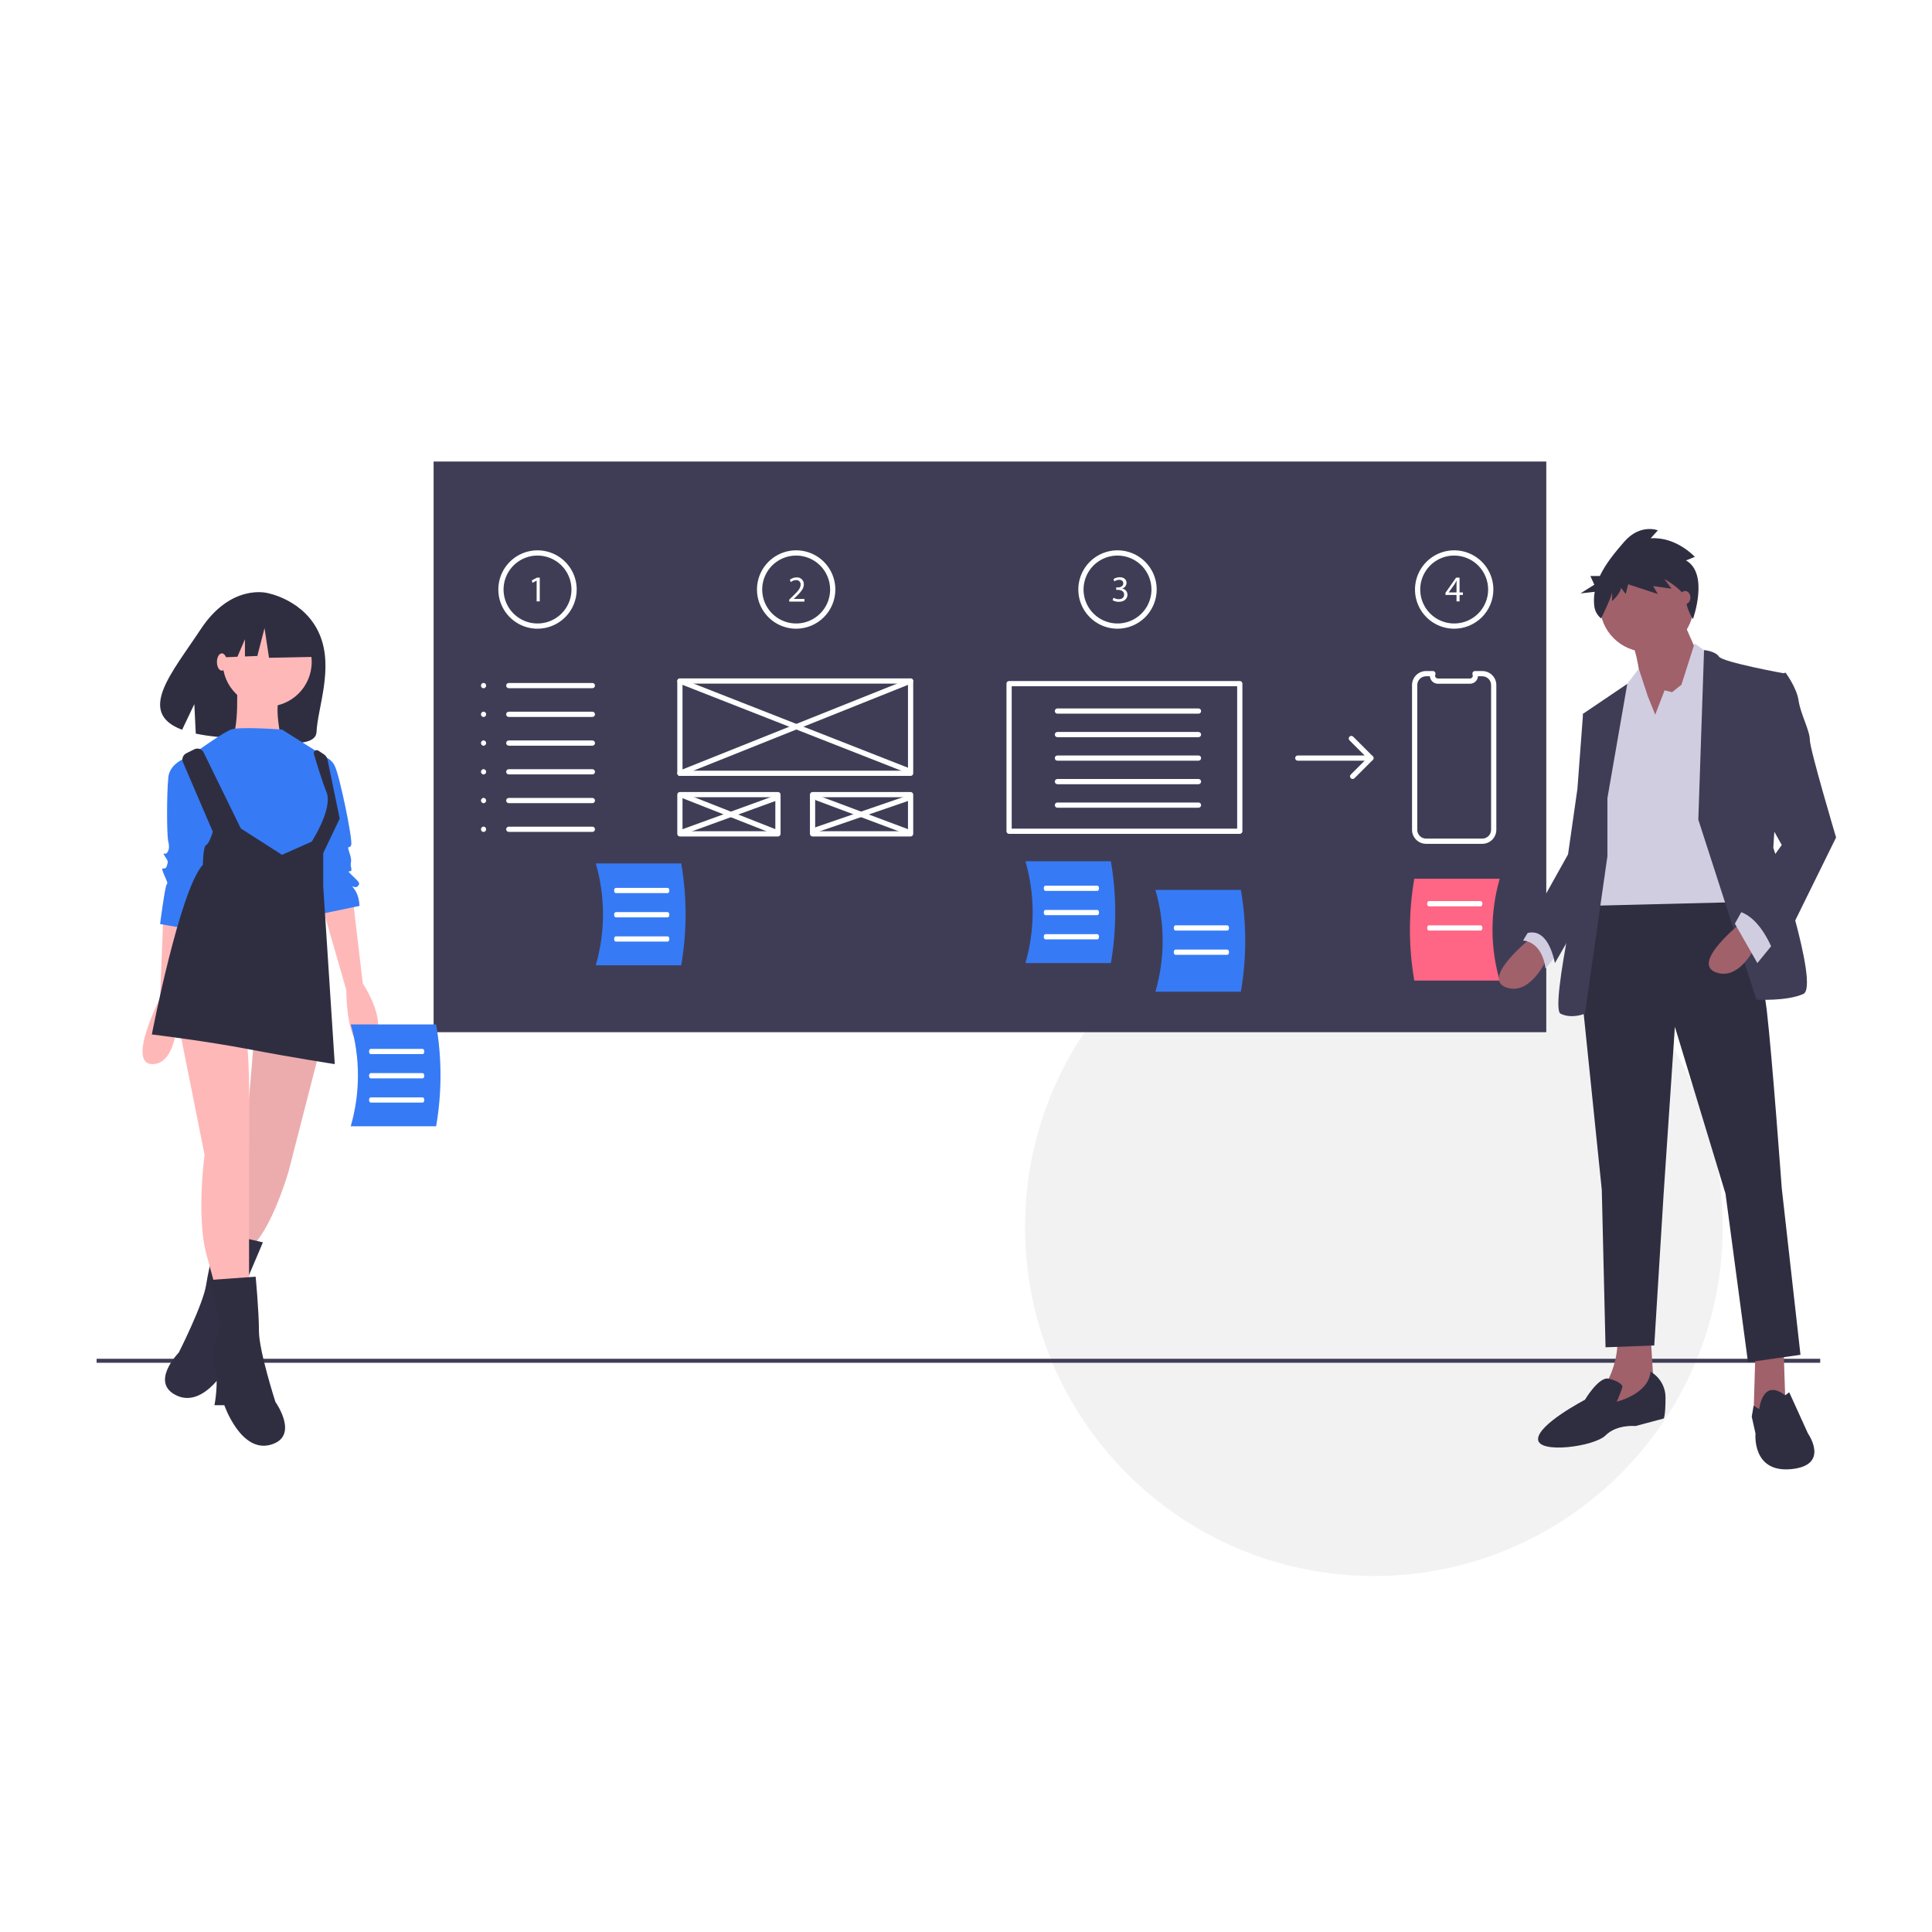 <svg width="1080" height="1080" viewBox="0 0 1080 1080" fill="none" xmlns="http://www.w3.org/2000/svg">
<g id="undraw_mobile_wireframe_euf4 1">
<rect width="1080" height="1080" fill="white"/>
<path id="Vector" d="M768 881C875.696 881 963 793.696 963 686C963 578.304 875.696 491 768 491C660.304 491 573 578.304 573 686C573 793.696 660.304 881 768 881Z" fill="#F2F2F2"/>
<path id="Vector_2" d="M1017.51 759.562H54V761.803H1017.51V759.562Z" fill="#3F3D56"/>
<path id="Vector_3" d="M178.678 354.694C170.405 335.174 149.345 331.487 149.345 331.487C149.345 331.487 129.068 326.078 112.134 351.84C96.35 375.853 75.995 398.351 101.809 407.936L108.627 393.616L109.445 410.096C113.199 410.878 116.993 411.454 120.809 411.821C149.441 414.729 176.432 419.566 176.932 409.218C177.596 395.463 186.638 373.477 178.678 354.694Z" fill="#2F2E41"/>
<path id="Vector_4" d="M91.324 511.016L89.482 557.997C89.482 557.997 70.137 595.766 85.797 594.845C101.457 593.924 99.615 557.997 99.615 557.997L105.142 513.78L91.324 511.016Z" fill="#FFB8B8"/>
<path id="Vector_5" d="M197.262 502.726L202.789 549.707C202.789 549.707 219.37 574.579 206.474 582.87C193.577 591.16 193.577 553.391 193.577 553.391L179.759 505.489L197.262 502.726Z" fill="#FFB8B8"/>
<path id="Vector_6" d="M177.917 590.239L161.335 654.723C161.335 654.723 153.965 680.516 143.832 693.413L140.147 700.783L125.408 698.94L135.541 657.487L141.99 581.027L177.917 590.239Z" fill="#FFB8B8"/>
<path id="Vector_7" opacity="0.1" d="M177.917 590.239L161.335 654.723C161.335 654.723 153.965 680.516 143.832 693.413L140.147 700.783L125.408 698.94L135.541 657.487L141.99 581.027L177.917 590.239Z" fill="#3F3D56"/>
<path id="Vector_8" d="M121.762 688.656L146.955 694.489L136.572 718.965C136.572 718.965 140.792 733.618 136.772 741.378C132.752 749.138 133.332 763.217 133.332 763.217L127.872 762.357C127.872 762.357 114.616 787.313 98.953 780.184C83.29 773.054 99.95 756.094 99.95 756.094C99.95 756.094 113.492 729.318 115.212 718.398C116.932 707.479 121.762 688.656 121.762 688.656Z" fill="#2F2E41"/>
<path id="Vector_9" opacity="0.1" d="M121.762 688.656L146.955 694.489L136.572 718.965C136.572 718.965 140.792 733.618 136.772 741.378C132.752 749.138 133.332 763.217 133.332 763.217L127.872 762.357C127.872 762.357 114.616 787.313 98.953 780.184C83.29 773.054 99.95 756.094 99.95 756.094C99.95 756.094 113.492 729.318 115.212 718.398C116.932 707.479 121.762 688.656 121.762 688.656Z" fill="#3F3D56"/>
<path id="Vector_10" d="M100.536 576.421L114.354 645.511C114.354 645.511 109.748 679.595 115.275 700.783L120.802 721.049H139.226V646.432C139.226 646.432 140.148 585.633 137.384 581.027C134.62 576.421 100.536 576.421 100.536 576.421Z" fill="#FFB8B8"/>
<path id="Vector_11" d="M142.911 713.68L117.118 715.522L123.566 741.315C123.566 741.315 117.118 755.133 119.881 763.424C122.645 771.715 119.881 785.533 119.881 785.533H125.408C125.408 785.533 134.62 812.248 151.202 807.642C167.783 803.036 153.966 783.69 153.966 783.69C153.966 783.69 144.754 755.133 144.754 744.079C144.754 733.025 142.911 713.68 142.911 713.68Z" fill="#2F2E41"/>
<path id="Vector_12" d="M149.359 394.946C163.096 394.946 174.232 383.81 174.232 370.073C174.232 356.337 163.096 345.201 149.359 345.201C135.623 345.201 124.487 356.337 124.487 370.073C124.487 383.81 135.623 394.946 149.359 394.946Z" fill="#FFB8B8"/>
<path id="Vector_13" d="M132.317 379.746C132.317 379.746 134.16 411.067 128.633 412.909C123.105 414.751 157.19 412.909 157.19 412.909C157.19 412.909 152.584 393.564 157.19 388.037C161.796 382.51 132.317 379.746 132.317 379.746Z" fill="#FFB8B8"/>
<path id="Vector_14" d="M157.65 407.842C157.65 407.842 133.699 406 129.093 407.842C124.487 409.685 111.59 418.897 111.59 418.897L118.039 476.932L170.547 487.986L178.838 476.011L187.128 458.508L183.444 436.4L182.522 423.503L157.65 407.842Z" fill="#367BF5"/>
<path id="Vector_15" d="M106.984 422.582C106.984 422.582 95.009 425.345 94.088 434.557C93.166 443.769 93.166 466.799 94.088 470.484C95.009 474.169 94.088 476.011 93.166 476.932C92.245 477.853 90.403 476.011 92.245 478.775C94.088 481.538 94.088 481.538 93.166 484.302C92.245 487.065 89.482 483.381 91.324 487.986C93.166 492.592 94.088 493.514 93.166 494.435C92.245 495.356 89.482 516.544 89.482 516.544L105.142 519.307L120.802 464.957L106.984 422.582Z" fill="#367BF5"/>
<path id="Vector_16" d="M178.838 422.582C180.587 422.679 182.279 423.243 183.736 424.215C185.194 425.187 186.366 426.531 187.128 428.109C189.892 433.636 197.262 469.563 196.34 472.326C195.419 475.09 193.577 471.405 195.419 476.932C197.262 482.459 195.419 481.538 196.34 485.223C197.262 488.908 192.656 485.223 196.34 488.908C200.025 492.592 201.868 493.514 200.025 495.356C198.183 497.198 195.419 493.514 198.183 497.198C200.946 500.883 200.946 506.41 200.946 506.41L178.838 511.016L172.389 459.429L178.838 422.582Z" fill="#367BF5"/>
<path id="Vector_17" d="M104.101 421.117L108.626 418.854C109.084 418.625 109.582 418.489 110.093 418.454C110.603 418.419 111.115 418.485 111.6 418.649C112.084 418.813 112.532 419.071 112.916 419.409C113.3 419.747 113.614 420.158 113.839 420.617L134.62 463.114L157.65 477.853L174.232 470.484C174.232 470.484 186.207 452.06 182.523 442.848C180.024 436.602 177.098 426.992 175.472 421.451C175.376 421.125 175.384 420.778 175.493 420.456C175.602 420.134 175.808 419.854 176.082 419.653C176.356 419.452 176.685 419.34 177.025 419.333C177.365 419.326 177.698 419.424 177.981 419.613L181.121 421.706C182.126 422.376 182.826 423.415 183.071 424.598L189.892 457.587L180.68 476.932V495.356L187.128 594.845C187.128 594.845 163.177 591.16 139.226 586.554C115.275 581.948 84.876 578.264 84.876 578.264C84.876 578.264 100.536 497.198 113.433 483.38C113.433 483.38 113.433 473.247 115.275 472.326C117.118 471.405 118.96 464.957 118.96 464.957L102.274 426.11C101.884 425.202 101.855 424.179 102.195 423.251C102.535 422.322 103.217 421.559 104.101 421.117V421.117Z" fill="#2F2E41"/>
<path id="Vector_18" d="M174 347.602L152.895 336.547L123.749 341.07L117.719 367.703L132.73 367.125L136.923 357.341V366.964L143.85 366.698L147.87 351.12L150.382 367.703L175.005 367.2L174 347.602Z" fill="#2F2E41"/>
<path id="Vector_19" d="M124.027 374.91C125.553 374.91 126.79 372.744 126.79 370.073C126.79 367.402 125.553 365.237 124.027 365.237C122.5 365.237 121.263 367.402 121.263 370.073C121.263 372.744 122.5 374.91 124.027 374.91Z" fill="#FFB8B8"/>
<path id="Vector_20" d="M864.385 258H242.385V577.006H864.385V258Z" fill="#3F3D56"/>
<path id="Vector_21" d="M509.029 433.737H380.069C379.877 433.737 379.687 433.699 379.51 433.625C379.333 433.552 379.172 433.444 379.036 433.309C378.9 433.173 378.793 433.012 378.719 432.835C378.646 432.658 378.608 432.468 378.608 432.276V380.693C378.608 380.501 378.646 380.311 378.719 380.134C378.793 379.956 378.9 379.795 379.036 379.66C379.172 379.524 379.333 379.417 379.51 379.343C379.687 379.27 379.877 379.232 380.069 379.232H509.029C509.221 379.232 509.411 379.27 509.588 379.343C509.765 379.416 509.926 379.524 510.062 379.66C510.197 379.795 510.305 379.956 510.378 380.134C510.452 380.311 510.489 380.501 510.489 380.693V432.276C510.489 432.468 510.452 432.658 510.378 432.835C510.305 433.012 510.197 433.173 510.062 433.309C509.926 433.445 509.765 433.552 509.588 433.626C509.411 433.699 509.221 433.737 509.029 433.737V433.737ZM381.529 430.816H507.568V382.153H381.529V430.816Z" fill="white"/>
<path id="Vector_22" d="M434.877 467.589H380.069C379.877 467.589 379.687 467.552 379.51 467.478C379.333 467.405 379.172 467.297 379.036 467.162C378.9 467.026 378.793 466.865 378.719 466.688C378.646 466.511 378.608 466.321 378.608 466.129V444.205C378.608 444.013 378.646 443.823 378.719 443.646C378.793 443.469 378.9 443.308 379.036 443.172C379.172 443.037 379.333 442.929 379.51 442.856C379.687 442.782 379.877 442.744 380.069 442.745H434.877C435.069 442.744 435.259 442.782 435.436 442.855C435.613 442.929 435.774 443.036 435.91 443.172C436.045 443.308 436.153 443.469 436.226 443.646C436.3 443.823 436.337 444.013 436.337 444.205V466.129C436.337 466.321 436.3 466.511 436.226 466.688C436.153 466.865 436.045 467.026 435.91 467.162C435.774 467.297 435.613 467.405 435.436 467.478C435.259 467.552 435.069 467.589 434.877 467.589V467.589ZM381.529 464.668H433.416V445.665H381.529V464.668Z" fill="white"/>
<path id="Vector_23" d="M509.029 467.589H454.221C454.029 467.589 453.839 467.552 453.662 467.478C453.484 467.405 453.323 467.297 453.188 467.162C453.052 467.026 452.945 466.865 452.871 466.688C452.798 466.511 452.76 466.321 452.76 466.129V444.205C452.76 444.013 452.798 443.823 452.871 443.646C452.945 443.469 453.052 443.308 453.188 443.172C453.323 443.036 453.484 442.929 453.662 442.855C453.839 442.782 454.029 442.744 454.221 442.745H509.029C509.221 442.744 509.411 442.782 509.588 442.855C509.765 442.929 509.926 443.036 510.062 443.172C510.197 443.308 510.305 443.469 510.378 443.646C510.452 443.823 510.489 444.013 510.489 444.205V466.129C510.489 466.321 510.452 466.511 510.378 466.688C510.305 466.865 510.197 467.026 510.062 467.162C509.926 467.297 509.765 467.405 509.588 467.478C509.411 467.552 509.221 467.589 509.029 467.589V467.589ZM455.681 464.668H507.568V445.665H455.681V464.668Z" fill="white"/>
<path id="Vector_24" d="M507.417 432.125C507.235 432.125 507.054 432.09 506.884 432.024L379.535 382.052C379.357 381.982 379.194 381.877 379.056 381.744C378.918 381.611 378.807 381.452 378.73 381.277C378.654 381.101 378.612 380.912 378.609 380.72C378.605 380.528 378.64 380.338 378.71 380.159C378.78 379.981 378.884 379.818 379.017 379.68C379.15 379.542 379.309 379.431 379.485 379.354C379.661 379.278 379.85 379.236 380.041 379.233C380.233 379.229 380.424 379.263 380.602 379.333L507.951 429.305C508.267 429.43 508.531 429.661 508.695 429.958C508.86 430.256 508.915 430.602 508.852 430.936C508.789 431.27 508.611 431.572 508.349 431.789C508.087 432.006 507.757 432.125 507.417 432.125V432.125Z" fill="white"/>
<path id="Vector_25" d="M380.069 433.737C379.73 433.737 379.401 433.619 379.139 433.403C378.877 433.186 378.699 432.886 378.634 432.553C378.57 432.219 378.624 431.874 378.787 431.576C378.949 431.278 379.211 431.046 379.526 430.92L508.487 379.336C508.846 379.194 509.248 379.199 509.603 379.352C509.958 379.505 510.239 379.793 510.382 380.152C510.526 380.511 510.521 380.913 510.369 381.268C510.217 381.624 509.93 381.905 509.571 382.049L380.611 433.632C380.439 433.701 380.255 433.737 380.069 433.737V433.737Z" fill="white"/>
<path id="Vector_26" d="M434.071 466.783C433.888 466.783 433.707 466.749 433.536 466.682L380.339 445.725C379.979 445.583 379.691 445.303 379.537 444.948C379.383 444.593 379.376 444.192 379.518 443.832C379.66 443.472 379.939 443.182 380.293 443.028C380.648 442.873 381.05 442.866 381.41 443.007L434.606 463.964C434.922 464.088 435.186 464.319 435.35 464.617C435.514 464.915 435.569 465.261 435.506 465.595C435.443 465.929 435.265 466.231 435.003 466.448C434.741 466.665 434.411 466.783 434.071 466.783V466.783Z" fill="white"/>
<path id="Vector_27" d="M380.875 466.783C380.531 466.784 380.199 466.663 379.936 466.442C379.673 466.221 379.496 465.915 379.436 465.577C379.377 465.239 379.438 464.89 379.61 464.593C379.782 464.296 380.053 464.068 380.375 463.951L433.572 444.607C433.752 444.541 433.944 444.51 434.136 444.518C434.328 444.526 434.517 444.572 434.691 444.653C434.866 444.733 435.022 444.848 435.153 444.99C435.283 445.131 435.383 445.297 435.449 445.478C435.515 445.658 435.544 445.85 435.536 446.042C435.527 446.234 435.48 446.423 435.399 446.597C435.317 446.771 435.202 446.927 435.06 447.057C434.918 447.186 434.751 447.286 434.57 447.351L381.374 466.695C381.214 466.753 381.045 466.783 380.875 466.783V466.783Z" fill="white"/>
<path id="Vector_28" d="M508.223 466.783C508.048 466.783 507.874 466.752 507.71 466.691L456.126 447.347C455.763 447.211 455.47 446.936 455.309 446.583C455.149 446.23 455.136 445.828 455.272 445.466C455.408 445.103 455.683 444.809 456.035 444.649C456.388 444.489 456.79 444.475 457.153 444.611L508.736 463.955C509.057 464.075 509.325 464.304 509.494 464.602C509.663 464.9 509.722 465.247 509.661 465.584C509.599 465.92 509.422 466.225 509.159 466.444C508.897 466.663 508.565 466.784 508.223 466.783V466.783Z" fill="white"/>
<path id="Vector_29" d="M456.64 465.172C456.294 465.172 455.96 465.049 455.696 464.826C455.433 464.603 455.257 464.293 455.2 463.952C455.143 463.612 455.208 463.262 455.385 462.965C455.562 462.668 455.838 462.443 456.165 462.331L507.748 444.599C507.93 444.535 508.122 444.508 508.314 444.52C508.506 444.531 508.694 444.58 508.867 444.664C509.04 444.748 509.194 444.865 509.322 445.009C509.449 445.153 509.547 445.32 509.61 445.502C509.672 445.684 509.698 445.876 509.686 446.068C509.674 446.26 509.624 446.448 509.54 446.62C509.455 446.793 509.337 446.947 509.193 447.074C509.048 447.201 508.88 447.298 508.698 447.36L457.114 465.092C456.962 465.145 456.801 465.172 456.64 465.172Z" fill="white"/>
<path id="Vector_30" d="M300.474 351.452C296.142 351.452 291.906 350.167 288.304 347.76C284.701 345.353 281.893 341.932 280.235 337.929C278.577 333.926 278.143 329.521 278.989 325.272C279.834 321.022 281.92 317.119 284.984 314.055C288.048 310.991 291.951 308.905 296.201 308.06C300.45 307.214 304.855 307.648 308.858 309.306C312.861 310.964 316.282 313.772 318.689 317.375C321.096 320.977 322.381 325.213 322.381 329.546C322.375 335.354 320.065 340.922 315.958 345.029C311.851 349.136 306.282 351.446 300.474 351.452V351.452ZM300.474 310.56C296.719 310.56 293.049 311.673 289.926 313.759C286.804 315.846 284.371 318.811 282.934 322.28C281.497 325.749 281.121 329.567 281.853 333.249C282.586 336.932 284.394 340.315 287.049 342.971C289.705 345.626 293.087 347.434 296.77 348.167C300.453 348.899 304.271 348.523 307.74 347.086C311.209 345.649 314.174 343.216 316.26 340.093C318.347 336.971 319.46 333.301 319.46 329.546C319.454 324.512 317.452 319.686 313.893 316.127C310.334 312.568 305.508 310.565 300.474 310.56Z" fill="white"/>
<path id="Vector_31" d="M445.059 351.452C440.726 351.452 436.49 350.167 432.888 347.76C429.285 345.353 426.477 341.932 424.819 337.929C423.161 333.926 422.728 329.521 423.573 325.272C424.418 321.022 426.505 317.119 429.568 314.055C432.632 310.991 436.535 308.905 440.785 308.06C445.034 307.214 449.439 307.648 453.442 309.306C457.445 310.964 460.866 313.772 463.273 317.375C465.681 320.977 466.965 325.213 466.965 329.546C466.959 335.354 464.649 340.922 460.542 345.029C456.435 349.136 450.867 351.446 445.059 351.452V351.452ZM445.059 310.56C441.304 310.56 437.633 311.673 434.511 313.759C431.388 315.846 428.955 318.811 427.518 322.28C426.081 325.749 425.705 329.567 426.438 333.249C427.17 336.932 428.978 340.315 431.634 342.971C434.289 345.626 437.672 347.434 441.355 348.167C445.037 348.899 448.855 348.523 452.324 347.086C455.793 345.649 458.758 343.216 460.845 340.093C462.931 336.971 464.044 333.301 464.044 329.546C464.039 324.512 462.036 319.686 458.477 316.127C454.918 312.568 450.092 310.566 445.059 310.56V310.56Z" fill="white"/>
<path id="Vector_32" d="M624.694 351.452C620.361 351.452 616.125 350.167 612.523 347.76C608.92 345.353 606.113 341.932 604.454 337.929C602.796 333.926 602.363 329.521 603.208 325.272C604.053 321.022 606.14 317.119 609.203 314.055C612.267 310.991 616.17 308.905 620.42 308.06C624.669 307.214 629.074 307.648 633.077 309.306C637.08 310.964 640.501 313.772 642.908 317.375C645.316 320.977 646.6 325.213 646.6 329.546C646.594 335.354 644.284 340.922 640.177 345.029C636.07 349.136 630.502 351.446 624.694 351.452V351.452ZM624.694 310.56C620.939 310.56 617.268 311.673 614.146 313.759C611.023 315.846 608.59 318.811 607.153 322.28C605.716 325.749 605.34 329.567 606.073 333.249C606.805 336.932 608.613 340.315 611.269 342.971C613.924 345.626 617.307 347.434 620.99 348.167C624.672 348.899 628.49 348.523 631.959 347.086C635.428 345.649 638.393 343.216 640.48 340.093C642.566 336.971 643.679 333.301 643.679 329.546C643.674 324.512 641.671 319.686 638.112 316.127C634.553 312.568 629.727 310.566 624.694 310.56V310.56Z" fill="white"/>
<path id="Vector_33" d="M812.896 351.452C808.563 351.452 804.328 350.167 800.725 347.76C797.123 345.353 794.315 341.932 792.657 337.929C790.999 333.926 790.565 329.521 791.41 325.272C792.255 321.022 794.342 317.119 797.405 314.055C800.469 310.991 804.373 308.905 808.622 308.06C812.872 307.214 817.276 307.648 821.279 309.306C825.282 310.964 828.703 313.772 831.111 317.375C833.518 320.977 834.803 325.213 834.803 329.546C834.796 335.354 832.486 340.922 828.379 345.029C824.272 349.136 818.704 351.446 812.896 351.452V351.452ZM812.896 310.56C809.141 310.56 805.47 311.673 802.348 313.759C799.226 315.846 796.792 318.811 795.355 322.28C793.918 325.749 793.542 329.567 794.275 333.249C795.007 336.932 796.816 340.315 799.471 342.971C802.126 345.626 805.509 347.434 809.192 348.167C812.875 348.899 816.692 348.523 820.161 347.086C823.631 345.649 826.596 343.216 828.682 340.093C830.768 336.971 831.882 333.301 831.882 329.546C831.876 324.512 829.874 319.686 826.314 316.127C822.755 312.568 817.929 310.566 812.896 310.56V310.56Z" fill="white"/>
<path id="Vector_34" d="M441.184 336.307V335.202L442.594 333.831C445.991 330.6 447.526 328.88 447.546 326.876C447.582 326.522 447.539 326.165 447.418 325.83C447.298 325.496 447.104 325.193 446.851 324.943C446.597 324.694 446.291 324.505 445.955 324.39C445.618 324.275 445.26 324.237 444.907 324.279C443.865 324.317 442.867 324.714 442.084 325.402L441.51 324.134C442.567 323.255 443.9 322.777 445.275 322.784C445.804 322.737 446.337 322.803 446.839 322.978C447.34 323.153 447.799 323.432 448.184 323.798C448.569 324.164 448.871 324.607 449.072 325.099C449.272 325.591 449.366 326.12 449.346 326.65C449.346 329.105 447.566 331.09 444.763 333.79L443.699 334.773V334.813H449.674V336.307H441.184Z" fill="white"/>
<path id="Vector_35" d="M299.989 324.574H299.949L297.637 325.822L297.29 324.451L300.194 322.896H301.729V336.195H299.989V324.574Z" fill="white"/>
<path id="Vector_36" d="M814.205 336.194V332.574H808.027V331.387L813.96 322.897H815.904V331.162H817.765V332.574H815.904V336.194H814.205ZM814.205 331.162V326.724C814.205 326.028 814.226 325.332 814.268 324.636H814.205C813.797 325.414 813.469 325.986 813.101 326.601L809.848 331.121V331.162L814.205 331.162Z" fill="white"/>
<path id="Vector_37" d="M622.444 334.128C623.338 334.656 624.352 334.945 625.39 334.967C627.703 334.967 628.419 333.493 628.398 332.389C628.378 330.527 626.699 329.729 624.962 329.729H623.958V328.379H624.962C626.271 328.379 627.928 327.704 627.928 326.128C627.928 325.064 627.252 324.123 625.595 324.123C624.642 324.15 623.717 324.456 622.937 325.004L622.466 323.695C623.5 323.021 624.709 322.665 625.943 322.671C628.562 322.671 629.748 324.226 629.748 325.843C629.734 326.561 629.487 327.254 629.044 327.819C628.601 328.383 627.986 328.788 627.292 328.972V329.014C628.114 329.133 628.866 329.543 629.41 330.17C629.955 330.797 630.256 331.599 630.259 332.429C630.259 334.557 628.601 336.42 625.411 336.42C624.199 336.436 623.004 336.124 621.954 335.519L622.444 334.128Z" fill="white"/>
<path id="Vector_38" d="M693.045 466.129H564.085C563.893 466.129 563.703 466.091 563.526 466.018C563.349 465.944 563.188 465.837 563.052 465.701C562.917 465.566 562.809 465.404 562.736 465.227C562.662 465.05 562.625 464.86 562.625 464.668V382.153C562.625 381.961 562.662 381.771 562.736 381.594C562.809 381.417 562.917 381.256 563.052 381.12C563.188 380.984 563.349 380.877 563.526 380.803C563.703 380.73 563.893 380.692 564.085 380.693H693.045C693.237 380.692 693.427 380.73 693.604 380.803C693.781 380.877 693.942 380.984 694.078 381.12C694.214 381.256 694.321 381.417 694.395 381.594C694.468 381.771 694.506 381.961 694.506 382.153V464.668C694.506 464.86 694.468 465.05 694.395 465.227C694.321 465.404 694.214 465.566 694.078 465.701C693.942 465.837 693.781 465.944 693.604 466.018C693.427 466.091 693.237 466.129 693.045 466.129V466.129ZM565.546 463.208H691.585V383.613H565.546V463.208Z" fill="white"/>
<path id="Vector_39" d="M669.967 398.948H591.103C590.716 398.948 590.344 398.794 590.071 398.52C589.797 398.246 589.643 397.875 589.643 397.488C589.643 397.1 589.797 396.729 590.071 396.455C590.344 396.181 590.716 396.027 591.103 396.027H669.967C670.355 396.027 670.726 396.181 671 396.455C671.274 396.729 671.428 397.1 671.428 397.488C671.428 397.875 671.274 398.246 671 398.52C670.726 398.794 670.355 398.948 669.967 398.948V398.948Z" fill="white"/>
<path id="Vector_40" d="M669.967 412.092H591.103C590.911 412.093 590.721 412.055 590.543 411.982C590.366 411.909 590.204 411.801 590.068 411.666C589.932 411.53 589.824 411.369 589.751 411.191C589.677 411.014 589.639 410.824 589.639 410.632C589.639 410.44 589.677 410.249 589.751 410.072C589.824 409.894 589.932 409.733 590.068 409.598C590.204 409.462 590.366 409.354 590.543 409.281C590.721 409.208 590.911 409.171 591.103 409.171H669.967C670.355 409.171 670.726 409.325 671 409.599C671.274 409.873 671.428 410.244 671.428 410.632C671.428 411.019 671.274 411.391 671 411.664C670.726 411.938 670.355 412.092 669.967 412.092V412.092Z" fill="white"/>
<path id="Vector_41" d="M669.967 425.236H591.103C590.716 425.236 590.344 425.082 590.071 424.808C589.797 424.535 589.643 424.163 589.643 423.776C589.643 423.388 589.797 423.017 590.071 422.743C590.344 422.469 590.716 422.315 591.103 422.315H669.967C670.355 422.315 670.726 422.469 671 422.743C671.274 423.017 671.428 423.388 671.428 423.776C671.428 424.163 671.274 424.535 671 424.808C670.726 425.082 670.355 425.236 669.967 425.236V425.236Z" fill="white"/>
<path id="Vector_42" d="M669.967 438.38H591.103C590.911 438.381 590.721 438.343 590.543 438.27C590.366 438.197 590.204 438.089 590.068 437.954C589.932 437.818 589.824 437.657 589.751 437.48C589.677 437.302 589.639 437.112 589.639 436.92C589.639 436.728 589.677 436.537 589.751 436.36C589.824 436.183 589.932 436.021 590.068 435.886C590.204 435.75 590.366 435.643 590.543 435.569C590.721 435.496 590.911 435.459 591.103 435.459H669.967C670.355 435.459 670.726 435.613 671 435.887C671.274 436.161 671.428 436.532 671.428 436.92C671.428 437.307 671.274 437.679 671 437.952C670.726 438.226 670.355 438.38 669.967 438.38V438.38Z" fill="white"/>
<path id="Vector_43" d="M669.967 451.524H591.103C590.716 451.524 590.344 451.37 590.071 451.096C589.797 450.823 589.643 450.451 589.643 450.064C589.643 449.676 589.797 449.305 590.071 449.031C590.344 448.757 590.716 448.603 591.103 448.603H669.967C670.16 448.603 670.35 448.64 670.527 448.713C670.705 448.787 670.867 448.894 671.003 449.03C671.139 449.165 671.246 449.327 671.32 449.504C671.394 449.681 671.432 449.872 671.432 450.064C671.432 450.256 671.394 450.446 671.32 450.624C671.246 450.801 671.139 450.962 671.003 451.098C670.867 451.233 670.705 451.341 670.527 451.414C670.35 451.487 670.16 451.525 669.967 451.524Z" fill="white"/>
<path id="Vector_44" d="M270.311 384.749C270.7 384.735 271.068 384.571 271.339 384.291C271.609 384.011 271.76 383.638 271.76 383.249C271.76 382.859 271.609 382.486 271.339 382.206C271.068 381.926 270.7 381.762 270.311 381.749C269.922 381.762 269.554 381.926 269.283 382.206C269.013 382.486 268.862 382.859 268.862 383.249C268.862 383.638 269.013 384.011 269.283 384.291C269.554 384.571 269.922 384.735 270.311 384.749V384.749Z" fill="white"/>
<path id="Vector_45" d="M270.311 400.813C270.7 400.8 271.068 400.636 271.339 400.356C271.609 400.076 271.76 399.703 271.76 399.313C271.76 398.924 271.609 398.551 271.339 398.271C271.068 397.991 270.7 397.827 270.311 397.813C269.922 397.827 269.554 397.991 269.283 398.271C269.013 398.551 268.862 398.924 268.862 399.313C268.862 399.703 269.013 400.076 269.283 400.356C269.554 400.636 269.922 400.8 270.311 400.813V400.813Z" fill="white"/>
<path id="Vector_46" d="M270.311 416.878C270.7 416.865 271.068 416.701 271.339 416.421C271.609 416.141 271.76 415.767 271.76 415.378C271.76 414.989 271.609 414.615 271.339 414.336C271.068 414.056 270.7 413.892 270.311 413.878C269.922 413.892 269.554 414.056 269.283 414.336C269.013 414.615 268.862 414.989 268.862 415.378C268.862 415.767 269.013 416.141 269.283 416.421C269.554 416.701 269.922 416.865 270.311 416.878V416.878Z" fill="white"/>
<path id="Vector_47" d="M270.311 432.943C270.7 432.93 271.068 432.766 271.339 432.486C271.609 432.206 271.76 431.832 271.76 431.443C271.76 431.054 271.609 430.68 271.339 430.401C271.068 430.121 270.7 429.957 270.311 429.943C269.922 429.957 269.554 430.121 269.283 430.401C269.013 430.68 268.862 431.054 268.862 431.443C268.862 431.832 269.013 432.206 269.283 432.486C269.554 432.766 269.922 432.93 270.311 432.943V432.943Z" fill="white"/>
<path id="Vector_48" d="M270.311 449.008C270.7 448.995 271.068 448.831 271.339 448.551C271.609 448.271 271.76 447.897 271.76 447.508C271.76 447.119 271.609 446.745 271.339 446.465C271.068 446.186 270.7 446.022 270.311 446.008C269.922 446.022 269.554 446.186 269.283 446.465C269.013 446.745 268.862 447.119 268.862 447.508C268.862 447.897 269.013 448.271 269.283 448.551C269.554 448.831 269.922 448.995 270.311 449.008V449.008Z" fill="white"/>
<path id="Vector_49" d="M270.311 465.073C270.7 465.06 271.068 464.896 271.339 464.616C271.609 464.336 271.76 463.962 271.76 463.573C271.76 463.184 271.609 462.81 271.339 462.53C271.068 462.251 270.7 462.087 270.311 462.073C269.922 462.087 269.554 462.251 269.283 462.53C269.013 462.81 268.862 463.184 268.862 463.573C268.862 463.962 269.013 464.336 269.283 464.616C269.554 464.896 269.922 465.06 270.311 465.073V465.073Z" fill="white"/>
<path id="Vector_50" d="M331.144 384.709H284.409C284.022 384.709 283.651 384.555 283.377 384.281C283.103 384.007 282.949 383.636 282.949 383.248C282.949 382.861 283.103 382.489 283.377 382.216C283.651 381.942 284.022 381.788 284.409 381.788H331.144C331.531 381.788 331.903 381.942 332.176 382.216C332.45 382.489 332.604 382.861 332.604 383.248C332.604 383.636 332.45 384.007 332.176 384.281C331.903 384.555 331.531 384.709 331.144 384.709H331.144Z" fill="white"/>
<path id="Vector_51" d="M331.144 400.774H284.409C284.217 400.774 284.027 400.737 283.849 400.664C283.672 400.59 283.51 400.483 283.374 400.347C283.238 400.212 283.13 400.05 283.057 399.873C282.983 399.696 282.945 399.505 282.945 399.313C282.945 399.121 282.983 398.931 283.057 398.753C283.13 398.576 283.238 398.415 283.374 398.279C283.51 398.144 283.672 398.036 283.849 397.963C284.027 397.89 284.217 397.852 284.409 397.853H331.144C331.336 397.852 331.526 397.89 331.704 397.963C331.881 398.036 332.043 398.144 332.179 398.279C332.315 398.415 332.423 398.576 332.496 398.753C332.57 398.931 332.608 399.121 332.608 399.313C332.608 399.505 332.57 399.696 332.496 399.873C332.423 400.05 332.315 400.212 332.179 400.347C332.043 400.483 331.881 400.59 331.704 400.664C331.526 400.737 331.336 400.774 331.144 400.774H331.144Z" fill="white"/>
<path id="Vector_52" d="M331.144 416.839H284.409C284.022 416.839 283.651 416.685 283.377 416.411C283.103 416.137 282.949 415.766 282.949 415.378C282.949 414.991 283.103 414.619 283.377 414.345C283.651 414.072 284.022 413.918 284.409 413.918H331.144C331.336 413.917 331.526 413.955 331.704 414.028C331.881 414.101 332.043 414.208 332.179 414.344C332.315 414.48 332.423 414.641 332.496 414.818C332.57 414.996 332.608 415.186 332.608 415.378C332.608 415.57 332.57 415.761 332.496 415.938C332.423 416.115 332.315 416.277 332.179 416.412C332.043 416.548 331.881 416.655 331.704 416.729C331.526 416.802 331.336 416.839 331.144 416.839H331.144Z" fill="white"/>
<path id="Vector_53" d="M331.144 432.904H284.409C284.022 432.904 283.651 432.75 283.377 432.476C283.103 432.202 282.949 431.83 282.949 431.443C282.949 431.056 283.103 430.684 283.377 430.41C283.651 430.136 284.022 429.983 284.409 429.983H331.144C331.336 429.982 331.526 430.02 331.704 430.093C331.881 430.166 332.043 430.273 332.179 430.409C332.315 430.545 332.423 430.706 332.496 430.883C332.57 431.061 332.608 431.251 332.608 431.443C332.608 431.635 332.57 431.825 332.496 432.003C332.423 432.18 332.315 432.341 332.179 432.477C332.043 432.613 331.881 432.72 331.704 432.793C331.526 432.867 331.336 432.904 331.144 432.904H331.144Z" fill="white"/>
<path id="Vector_54" d="M331.144 448.968H284.409C284.022 448.968 283.651 448.815 283.377 448.541C283.103 448.267 282.949 447.895 282.949 447.508C282.949 447.121 283.103 446.749 283.377 446.475C283.651 446.201 284.022 446.048 284.409 446.048H331.144C331.336 446.047 331.526 446.084 331.704 446.158C331.881 446.231 332.043 446.338 332.179 446.474C332.315 446.61 332.423 446.771 332.496 446.948C332.57 447.126 332.608 447.316 332.608 447.508C332.608 447.7 332.57 447.89 332.496 448.068C332.423 448.245 332.315 448.406 332.179 448.542C332.043 448.678 331.881 448.785 331.704 448.858C331.526 448.932 331.336 448.969 331.144 448.968H331.144Z" fill="white"/>
<path id="Vector_55" d="M331.144 465.033H284.409C284.217 465.034 284.027 464.996 283.849 464.923C283.672 464.85 283.51 464.743 283.374 464.607C283.238 464.471 283.13 464.31 283.057 464.133C282.983 463.955 282.945 463.765 282.945 463.573C282.945 463.381 282.983 463.191 283.057 463.013C283.13 462.836 283.238 462.675 283.374 462.539C283.51 462.403 283.672 462.296 283.849 462.223C284.027 462.149 284.217 462.112 284.409 462.112H331.144C331.336 462.112 331.526 462.149 331.704 462.223C331.881 462.296 332.043 462.403 332.179 462.539C332.315 462.675 332.423 462.836 332.496 463.013C332.57 463.191 332.608 463.381 332.608 463.573C332.608 463.765 332.57 463.955 332.496 464.133C332.423 464.31 332.315 464.471 332.179 464.607C332.043 464.743 331.881 464.85 331.704 464.923C331.526 464.996 331.336 465.034 331.144 465.033H331.144Z" fill="white"/>
<path id="Vector_56" d="M828.616 471.702H797.178C795.098 471.7 793.104 470.873 791.634 469.403C790.163 467.933 789.336 465.939 789.333 463.86V382.96C789.336 380.881 790.163 378.887 791.634 377.417C793.104 375.947 795.098 375.121 797.178 375.119H800.991C801.23 375.119 801.466 375.177 801.677 375.29C801.888 375.402 802.068 375.564 802.202 375.762C802.336 375.96 802.419 376.188 802.444 376.426C802.469 376.664 802.436 376.904 802.346 377.126C802.249 377.364 802.211 377.623 802.237 377.88C802.263 378.137 802.352 378.383 802.495 378.597C802.639 378.812 802.833 378.988 803.06 379.109C803.288 379.231 803.542 379.295 803.799 379.296H821.723C821.981 379.296 822.234 379.232 822.461 379.111C822.689 378.989 822.883 378.814 823.027 378.6C823.171 378.386 823.26 378.14 823.286 377.884C823.313 377.628 823.276 377.369 823.179 377.13C823.089 376.908 823.054 376.668 823.078 376.429C823.103 376.191 823.186 375.963 823.319 375.764C823.453 375.565 823.633 375.403 823.844 375.29C824.056 375.178 824.292 375.119 824.531 375.119H828.616C830.695 375.121 832.688 375.948 834.159 377.418C835.629 378.888 836.456 380.881 836.458 382.96V463.86C836.456 465.939 835.629 467.932 834.159 469.403C832.688 470.873 830.695 471.7 828.616 471.702ZM797.178 378.04C795.873 378.041 794.622 378.56 793.699 379.482C792.776 380.405 792.256 381.655 792.254 382.96V463.86C792.256 465.165 792.775 466.416 793.698 467.338C794.621 468.261 795.872 468.78 797.178 468.781H828.616C829.921 468.78 831.172 468.261 832.094 467.338C833.017 466.416 833.536 465.164 833.538 463.86V382.96C833.536 381.656 833.017 380.405 832.094 379.482C831.171 378.56 829.92 378.041 828.616 378.04H826.204C826.123 379.173 825.615 380.234 824.784 381.009C823.953 381.784 822.859 382.216 821.723 382.217H803.799C802.663 382.215 801.57 381.784 800.739 381.009C799.908 380.234 799.401 379.173 799.32 378.04H797.178Z" fill="white"/>
<path id="Vector_57" d="M766.357 425.236H725.464C725.077 425.236 724.706 425.082 724.432 424.808C724.158 424.535 724.004 424.163 724.004 423.776C724.004 423.388 724.158 423.017 724.432 422.743C724.706 422.469 725.077 422.315 725.464 422.315H762.831L754.371 413.855C754.097 413.581 753.943 413.21 753.943 412.822C753.943 412.435 754.097 412.064 754.371 411.79C754.645 411.516 755.016 411.362 755.404 411.362C755.791 411.362 756.162 411.516 756.436 411.79L767.39 422.743C767.594 422.947 767.733 423.208 767.789 423.491C767.846 423.774 767.817 424.068 767.706 424.335C767.596 424.601 767.408 424.83 767.168 424.99C766.928 425.151 766.646 425.236 766.357 425.236V425.236Z" fill="white"/>
<path id="Vector_58" d="M756.134 435.459C755.845 435.459 755.563 435.374 755.323 435.213C755.083 435.053 754.895 434.825 754.785 434.558C754.674 434.291 754.645 433.997 754.702 433.714C754.758 433.431 754.897 433.171 755.101 432.966L765.324 422.743C765.598 422.469 765.97 422.315 766.357 422.315C766.744 422.315 767.116 422.469 767.39 422.743C767.663 423.017 767.817 423.388 767.817 423.776C767.817 424.163 767.663 424.534 767.39 424.808L757.166 435.031C757.031 435.167 756.87 435.275 756.693 435.348C756.516 435.422 756.326 435.46 756.134 435.459Z" fill="white"/>
<path id="Vector_59" d="M838.353 548.158H790.602C787.344 529.32 787.344 510.063 790.602 491.225H838.353C832.974 509.821 832.974 529.562 838.353 548.158V548.158Z" fill="#FF6584"/>
<path id="Vector_60" d="M573.228 538.37H620.979C624.238 519.532 624.238 500.274 620.979 481.436H573.228C578.608 500.033 578.608 519.773 573.228 538.37V538.37Z" fill="#367BF5"/>
<path id="Vector_61" d="M645.897 554.381H693.648C696.907 535.543 696.907 516.286 693.648 497.448H645.897C651.277 516.044 651.277 535.785 645.897 554.381V554.381Z" fill="#367BF5"/>
<path id="Vector_62" d="M613.445 498.024H584.388C583.886 498.024 583.48 497.37 583.48 496.563C583.48 495.756 583.886 495.103 584.388 495.103H613.445C613.946 495.103 614.353 495.756 614.353 496.563C614.353 497.37 613.946 498.024 613.445 498.024Z" fill="white"/>
<path id="Vector_63" d="M613.445 511.572H584.388C583.886 511.572 583.48 510.919 583.48 510.112C583.48 509.304 583.886 508.651 584.388 508.651H613.445C613.946 508.651 614.353 509.304 614.353 510.112C614.353 510.919 613.946 511.572 613.445 511.572Z" fill="white"/>
<path id="Vector_64" d="M686.114 520.194H657.057C656.555 520.194 656.149 519.541 656.149 518.733C656.149 517.926 656.556 517.273 657.057 517.273H686.114C686.616 517.273 687.022 517.926 687.022 518.733C687.022 519.541 686.616 520.194 686.114 520.194Z" fill="white"/>
<path id="Vector_65" d="M686.114 533.742H657.057C656.555 533.742 656.149 533.089 656.149 532.282C656.149 531.475 656.556 530.822 657.057 530.822H686.114C686.616 530.822 687.022 531.475 687.022 532.282C687.022 533.089 686.616 533.742 686.114 533.742Z" fill="white"/>
<path id="Vector_66" d="M827.758 506.645H798.701C798.199 506.645 797.793 505.992 797.793 505.185C797.793 504.378 798.199 503.724 798.701 503.724H827.758C828.259 503.724 828.666 504.378 828.666 505.185C828.666 505.992 828.259 506.645 827.758 506.645Z" fill="white"/>
<path id="Vector_67" d="M827.758 520.194H798.701C798.199 520.194 797.793 519.541 797.793 518.733C797.793 517.926 798.199 517.273 798.701 517.273H827.758C828.259 517.273 828.666 517.926 828.666 518.733C828.666 519.541 828.259 520.194 827.758 520.194Z" fill="white"/>
<path id="Vector_68" d="M613.445 525.121H584.388C583.886 525.121 583.48 524.467 583.48 523.66C583.48 522.853 583.886 522.2 584.388 522.2H613.445C613.946 522.2 614.353 522.853 614.353 523.66C614.353 524.467 613.946 525.121 613.445 525.121Z" fill="white"/>
<path id="Vector_69" d="M333.05 539.601H380.801C384.06 520.763 384.06 501.506 380.801 482.668H333.05C338.43 501.264 338.43 521.005 333.05 539.601V539.601Z" fill="#367BF5"/>
<path id="Vector_70" d="M373.267 499.255H344.21C343.708 499.255 343.302 498.602 343.302 497.795C343.302 496.988 343.708 496.334 344.21 496.334H373.267C373.768 496.334 374.175 496.988 374.175 497.795C374.175 498.602 373.768 499.255 373.267 499.255Z" fill="white"/>
<path id="Vector_71" d="M373.267 512.804H344.21C343.708 512.804 343.302 512.151 343.302 511.343C343.302 510.536 343.708 509.883 344.21 509.883H373.267C373.768 509.883 374.175 510.536 374.175 511.343C374.175 512.151 373.768 512.804 373.267 512.804Z" fill="white"/>
<path id="Vector_72" d="M373.267 526.352H344.21C343.708 526.352 343.302 525.699 343.302 524.892C343.302 524.085 343.708 523.431 344.21 523.431H373.267C373.768 523.431 374.175 524.085 374.175 524.892C374.175 525.699 373.768 526.352 373.267 526.352Z" fill="white"/>
<path id="Vector_73" d="M196.05 629.601H243.801C247.06 610.763 247.06 591.506 243.801 572.668H196.05C201.43 591.264 201.43 611.005 196.05 629.601V629.601Z" fill="#367BF5"/>
<path id="Vector_74" d="M236.267 589.255H207.21C206.708 589.255 206.302 588.602 206.302 587.795C206.302 586.988 206.708 586.334 207.21 586.334H236.267C236.768 586.334 237.175 586.988 237.175 587.795C237.175 588.602 236.768 589.255 236.267 589.255Z" fill="white"/>
<path id="Vector_75" d="M236.267 602.804H207.21C206.708 602.804 206.302 602.151 206.302 601.343C206.302 600.536 206.708 599.883 207.21 599.883H236.267C236.768 599.883 237.175 600.536 237.175 601.343C237.175 602.151 236.768 602.804 236.267 602.804Z" fill="white"/>
<path id="Vector_76" d="M236.267 616.352H207.21C206.708 616.352 206.302 615.699 206.302 614.892C206.302 614.085 206.708 613.431 207.21 613.431H236.267C236.768 613.431 237.175 614.085 237.175 614.892C237.175 615.699 236.768 616.352 236.267 616.352Z" fill="white"/>
<path id="Vector_77" d="M856.642 523.686C856.642 523.686 827.304 546.737 841.973 551.976C856.642 557.215 866.072 533.116 866.072 533.116L856.642 523.686Z" fill="#A0616A"/>
<path id="Vector_78" d="M857.69 515.303L851.403 525.781C851.403 525.781 861.881 525.781 863.977 541.498L872.359 531.02L857.69 515.303Z" fill="#D0CDE1"/>
<path id="Vector_79" d="M997.047 754.201L998.094 785.634L985.521 792.969L980.282 789.826L981.33 754.201H997.047Z" fill="#A0616A"/>
<path id="Vector_80" d="M922.653 745.818L924.749 779.348L895.411 791.921L897.506 774.109C897.506 774.109 905.888 760.487 903.793 745.818H922.653Z" fill="#A0616A"/>
<path id="Vector_81" d="M967.708 493.3C967.708 493.3 984.473 537.307 987.616 564.55C990.76 591.792 995.999 664.09 995.999 664.09L1006.48 757.344L977.138 761.535L964.565 667.234L936.274 573.98L929.988 667.234L924.749 752.105L897.506 753.153L895.411 665.138L883.885 553.024L890.172 499.587L967.708 493.3Z" fill="#2F2E41"/>
<path id="Vector_82" d="M983.425 787.73C983.425 787.73 985.144 770.132 997.906 779.979L1000.19 778.3L1010.67 801.351C1010.67 801.351 1023.24 819.164 1001.24 821.259C979.234 823.355 981.33 801.351 981.33 801.351L979.234 791.921L980.282 785.746L983.425 787.73Z" fill="#2F2E41"/>
<path id="Vector_83" d="M922.653 766.774C925.232 768.249 927.37 770.387 928.844 772.966C930.318 775.546 931.074 778.473 931.035 781.443C931.035 791.921 929.988 792.969 929.988 792.969L914.271 797.16C914.271 797.16 903.793 796.112 897.506 802.399C891.219 808.686 859.785 812.877 859.785 804.495C859.785 796.112 885.98 782.491 885.98 782.491C885.98 782.491 893.759 769.354 899.3 770.683C904.841 772.013 906.936 774.109 906.936 775.156C906.936 776.204 903.793 783.539 903.793 783.539C903.793 783.539 921.605 779.348 922.653 766.774Z" fill="#2F2E41"/>
<path id="Vector_84" d="M920.558 364.421C935.025 364.421 946.753 352.693 946.753 338.226C946.753 323.759 935.025 312.031 920.558 312.031C906.091 312.031 894.363 323.759 894.363 338.226C894.363 352.693 906.091 364.421 920.558 364.421Z" fill="#A0616A"/>
<path id="Vector_85" d="M939.942 345.037L951.467 371.232L920.034 416.287C920.034 416.287 917.938 367.041 911.651 358.658C905.364 350.276 939.942 345.037 939.942 345.037Z" fill="#A0616A"/>
<path id="Vector_86" d="M925.273 399.522L930.512 385.901L934.703 386.949L939.942 382.757L947.276 359.706L957.754 367.041L971.376 504.302L886.504 506.397L898.03 411.048L908.508 383.805L916.071 373.807L921.081 389.044L925.273 399.522Z" fill="#D0CDE1"/>
<path id="Vector_87" d="M949.372 458.199L952.578 363.417C952.578 363.417 958.802 363.897 960.898 367.041C962.993 370.184 997.57 376.471 997.57 376.471L991.284 473.916C991.284 473.916 1017.48 551.452 1008.05 555.644C998.618 559.835 981.853 558.787 981.853 558.787L949.372 458.199Z" fill="#3F3D56"/>
<path id="Vector_88" d="M898.554 446.149L909.669 382.27L884.933 398.998L891.219 445.101L885.98 476.535C885.98 476.535 866.072 563.502 872.359 566.645C878.646 569.789 885.98 566.645 885.98 566.645L898.554 478.631V446.149Z" fill="#3F3D56"/>
<path id="Vector_89" d="M892.267 396.903L884.932 398.998L881.789 440.91L876.55 477.583L851.403 522.638C851.403 522.638 863.977 514.256 869.216 538.355L896.91 490.138L892.267 396.903Z" fill="#3F3D56"/>
<path id="Vector_90" d="M973.995 515.303C973.995 515.303 944.657 538.355 959.326 543.594C973.995 548.833 983.425 524.734 983.425 524.734L973.995 515.303Z" fill="#A0616A"/>
<path id="Vector_91" d="M991.808 526.829L982.377 538.355L969.804 516.351L975.043 506.921L991.808 526.829Z" fill="#D0CDE1"/>
<path id="Vector_92" d="M989.712 380.138L998.094 375.947C998.094 375.947 1004.38 384.329 1005.43 391.664C1006.48 398.998 1011.72 408.428 1011.72 413.667C1011.72 418.906 1026.38 468.153 1026.38 468.153L992.855 536.259C992.855 536.259 985.521 511.112 969.804 509.017L995.999 472.344L981.33 446.149L989.712 380.138Z" fill="#3F3D56"/>
<path id="Vector_93" d="M942.487 313.268L947.426 311.291C947.426 311.291 937.098 299.92 922.728 300.908L926.77 296.459C926.77 296.459 916.89 292.504 907.909 302.886C903.188 308.344 897.725 314.759 894.32 321.985H889.03L891.238 326.847L883.51 331.708L891.442 330.835C890.969 333.497 890.897 336.215 891.227 338.899C891.567 341.583 892.937 344.03 895.047 345.724V345.724C895.047 345.724 901.173 333.044 901.173 331.066V336.01C901.173 336.01 906.113 331.56 906.113 328.594L908.807 332.055L910.155 326.617L926.77 332.055L924.075 327.605L934.404 329.089L930.362 323.65C930.362 323.65 942.037 330.077 942.487 335.516C942.936 340.954 946.353 346.107 946.353 346.107C946.353 346.107 955.509 320.684 942.487 313.268Z" fill="#2F2E41"/>
<path id="Vector_94" d="M942.037 337.702C943.658 337.702 944.971 336.06 944.971 334.035C944.971 332.01 943.658 330.368 942.037 330.368C940.417 330.368 939.104 332.01 939.104 334.035C939.104 336.06 940.417 337.702 942.037 337.702Z" fill="#A0616A"/>
</g>
</svg>

